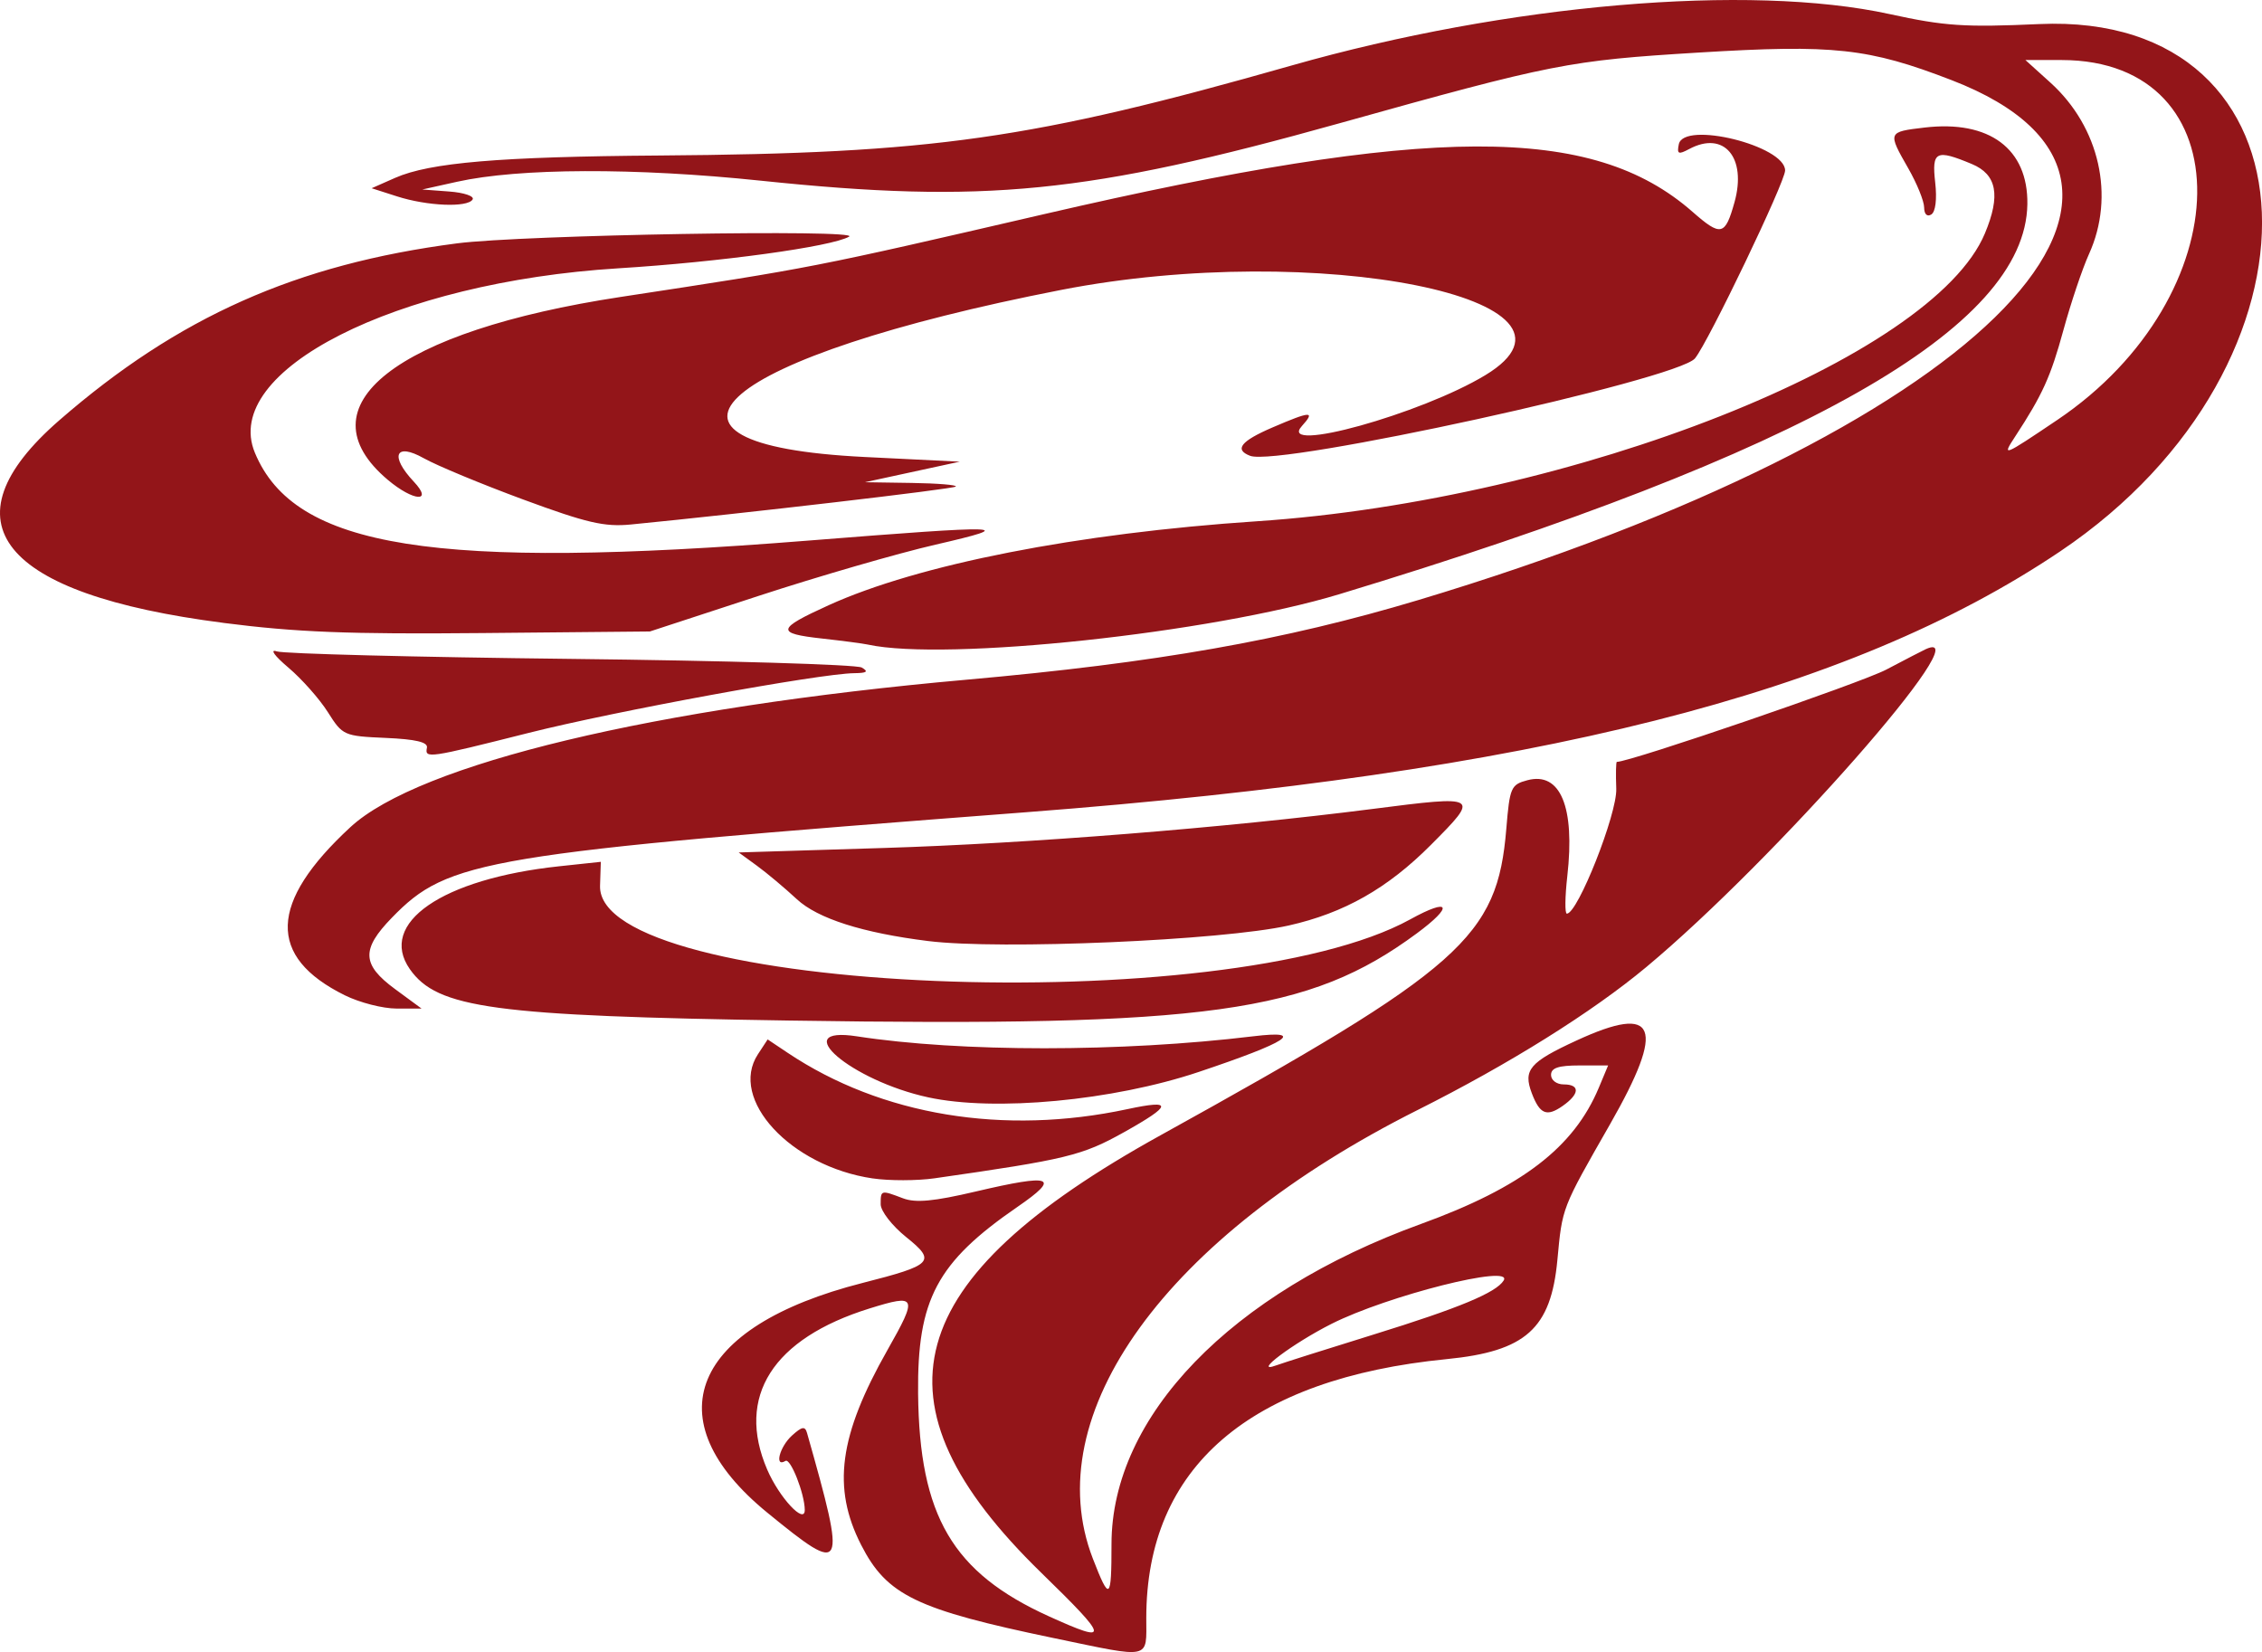 <?xml version="1.0" encoding="UTF-8" standalone="no"?>
<!-- Created with Inkscape (http://www.inkscape.org/) -->

<svg
   version="1.1"
   id="svg1"
   width="114.453"
   height="83.6"
   viewBox="0 0 114.453 83.6"
   sodipodi:docname="Icon_vortox.svg"
   inkscape:version="1.4.2 (ebf0e940d0, 2025-05-08)"
   xmlns:inkscape="http://www.inkscape.org/namespaces/inkscape"
   xmlns:sodipodi="http://sodipodi.sourceforge.net/DTD/sodipodi-0.dtd"
   xmlns="http://www.w3.org/2000/svg"
   xmlns:svg="http://www.w3.org/2000/svg">
  <defs
     id="defs1" />
  <sodipodi:namedview
     id="namedview1"
     pagecolor="#505050"
     bordercolor="#eeeeee"
     borderopacity="1"
     inkscape:showpageshadow="0"
     inkscape:pageopacity="0"
     inkscape:pagecheckerboard="0"
     inkscape:deskcolor="#505050"
     showgrid="false"
     inkscape:zoom="4.2301186"
     inkscape:cx="60.163798"
     inkscape:cy="53.899199"
     inkscape:window-width="1838"
     inkscape:window-height="1011"
     inkscape:window-x="40"
     inkscape:window-y="47"
     inkscape:window-maximized="1"
     inkscape:current-layer="svg1" />
  <path
     style="fill:#931519"
     d="m 53.362,82.902 c -7.01,-1.458 -8.488,-2.172 -9.792,-4.728 -1.475,-2.892 -1.12,-5.529 1.328,-9.848 1.549,-2.733 1.496,-2.859 -0.9,-2.114 -4.904,1.525 -6.768,4.459 -5.179,8.153 0.609,1.417 1.906,2.81 1.901,2.042 -0.006,-0.818 -0.721,-2.638 -0.976,-2.481 -0.576,0.356 -0.3,-0.714 0.331,-1.285 0.504,-0.456 0.659,-0.483 0.759,-0.13 2.011,7.091 1.931,7.253 -2.004,4.039 -5.798,-4.736 -3.86,-9.42 4.811,-11.628 3.573,-0.91 3.744,-1.089 2.213,-2.319 -0.715,-0.574 -1.293,-1.319 -1.293,-1.664 0,-0.725 0.009,-0.727 1.127,-0.302 0.64,0.243 1.551,0.158 3.693,-0.345 3.869,-0.908 4.316,-0.744 2.105,0.777 -4.081,2.808 -5.08,4.683 -5.032,9.444 0.063,6.206 1.744,9.068 6.625,11.281 3.111,1.411 3.067,1.162 -0.387,-2.201 -8.868,-8.634 -7.182,-14.835 6.024,-22.142 15.285,-8.458 17.048,-10.021 17.501,-15.516 0.172,-2.089 0.234,-2.232 1.067,-2.453 1.669,-0.444 2.416,1.35 2.019,4.851 -0.118,1.046 -0.129,1.901 -0.023,1.901 0.551,0 2.548,-5.049 2.5,-6.32 -0.028,-0.748 -0.015,-1.36 0.029,-1.36 0.688,0 12.35,-3.995 13.631,-4.669 0.968,-0.51 1.868,-0.976 2,-1.035 2.883,-1.303 -7.641,10.67 -14.138,16.085 -2.744,2.287 -6.939,4.91 -11.572,7.235 -12.744,6.395 -19.263,15.403 -16.432,22.705 0.846,2.181 0.942,2.106 0.942,-0.737 0,-6.467 6.03,-12.709 15.648,-16.198 5.112,-1.854 7.745,-3.872 9.012,-6.905 l 0.468,-1.12 h -1.444 c -1.07,0 -1.444,0.124 -1.444,0.48 0,0.267 0.284,0.48 0.64,0.48 0.837,0 0.814,0.482 -0.052,1.089 -0.806,0.565 -1.156,0.421 -1.559,-0.637 -0.451,-1.186 -0.121,-1.576 2.268,-2.677 4.067,-1.875 4.524,-0.723 1.686,4.244 -2.453,4.292 -2.41,4.183 -2.662,6.866 -0.326,3.479 -1.601,4.622 -5.601,5.016 -9.991,0.986 -15.2,5.476 -15.2,13.102 0,2.121 0.31,2.053 -4.64,1.023 z m 16.16,-15.377 c 4.301,-1.332 6.179,-2.113 6.559,-2.726 0.527,-0.852 -5.868,0.759 -8.713,2.194 -1.943,0.981 -4.041,2.554 -2.806,2.103 0.352,-0.128 2.584,-0.836 4.96,-1.571 z m -25.366,-7.893 c -4.151,-0.61 -7.295,-4.011 -5.807,-6.282 l 0.493,-0.752 1.02,0.682 c 4.736,3.165 10.921,4.188 17.191,2.844 2.317,-0.497 2.271,-0.201 -0.184,1.171 -2.115,1.183 -2.898,1.373 -9.587,2.331 -0.88,0.126 -2.287,0.128 -3.126,0.005 z m 2.806,-4.104 c -3.9,-0.847 -7.15,-3.633 -3.6,-3.086 5.22,0.805 13.392,0.804 20.045,-0.002 2.715,-0.329 1.773,0.287 -2.76,1.806 -4.342,1.454 -10.316,2.014 -13.685,1.282 z m -7.04,-3.885 c -14.943,-0.232 -17.796,-0.619 -19.184,-2.6 -1.629,-2.326 1.626,-4.572 7.548,-5.206 l 2.114,-0.226 -0.039,1.211 c -0.178,5.479 31.758,6.8 41.001,1.697 2.02,-1.116 2.214,-0.681 0.32,0.717 -5.454,4.025 -10.575,4.735 -31.76,4.407 z m -22.475,-1.278 c -3.94,-1.95 -3.85,-4.691 0.28,-8.507 3.464,-3.201 15.402,-6.06 31.156,-7.461 9.628,-0.856 16.105,-1.998 22.88,-4.032 27.945,-8.391 40.84,-20.966 26.981,-26.311 -4.208,-1.623 -5.954,-1.813 -12.802,-1.394 -6.568,0.402 -7.369,0.559 -18.151,3.573 -12.772,3.57 -18.006,4.089 -29.307,2.909 -6.345,-0.663 -12.223,-0.641 -15.36,0.056 l -1.76,0.391 1.367,0.102 c 0.752,0.056 1.284,0.238 1.181,0.404 -0.258,0.418 -2.294,0.334 -3.828,-0.159 l -1.28,-0.411 1.192,-0.526 c 1.752,-0.772 5.29,-1.072 13.368,-1.13 13.832,-0.101 18.847,-0.815 32,-4.558 10.912,-3.106 23.128,-4.155 30.249,-2.598 2.78,0.608 3.791,0.675 7.561,0.505 14.491,-0.655 15.206,17.167 1.07,26.681 -10.745,7.232 -26.599,11.232 -52.32,13.202 -27.508,2.106 -29.237,2.394 -32.1,5.342 -1.553,1.599 -1.519,2.369 0.163,3.606 l 1.343,0.988 -1.263,-2.6e-4 c -0.695,-1.3e-4 -1.873,-0.302 -2.618,-0.671 z M 104.082,21.26 c 9.338,-6.286 9.495,-18.213 0.239,-18.222 l -1.841,-0.002 1.262,1.14 c 2.495,2.254 3.285,5.755 1.958,8.678 -0.334,0.736 -0.915,2.464 -1.292,3.84 -0.649,2.375 -1.057,3.274 -2.445,5.397 -0.679,1.039 -0.633,1.021 2.118,-0.831 z M 46.962,47.62 c -3.321,-0.414 -5.589,-1.138 -6.646,-2.12 -0.607,-0.563 -1.516,-1.326 -2.021,-1.694 l -0.918,-0.669 7.353,-0.227 c 7.33,-0.227 17.268,-1.021 24.721,-1.975 5.421,-0.694 5.44,-0.683 2.952,1.817 -2.193,2.204 -4.396,3.453 -7.2,4.082 -3.365,0.755 -14.606,1.24 -18.24,0.786 z M 21.602,37.836 c 0.056,-0.281 -0.562,-0.428 -2.085,-0.495 -2.119,-0.093 -2.182,-0.121 -2.928,-1.304 -0.42,-0.665 -1.317,-1.678 -1.995,-2.252 -0.706,-0.598 -0.958,-0.949 -0.592,-0.823 0.352,0.121 7.048,0.292 14.88,0.38 7.832,0.088 14.456,0.285 14.72,0.437 0.359,0.207 0.263,0.279 -0.379,0.286 -1.751,0.02 -12.088,1.916 -16.485,3.025 -5.087,1.282 -5.248,1.305 -5.136,0.745 z m 22.32,-5.217 c -0.264,-0.057 -1.308,-0.194 -2.32,-0.306 -2.358,-0.26 -2.315,-0.486 0.32,-1.684 4.547,-2.067 12.598,-3.647 21.666,-4.251 16.033,-1.068 34.207,-8.253 36.845,-14.567 0.805,-1.926 0.606,-2.982 -0.661,-3.511 -1.817,-0.759 -2.033,-0.65 -1.854,0.935 0.096,0.848 0.017,1.485 -0.199,1.619 -0.212,0.131 -0.358,-0.014 -0.361,-0.358 -0.002,-0.318 -0.362,-1.206 -0.8,-1.972 -1.052,-1.84 -1.049,-1.848 0.819,-2.069 3.282,-0.389 5.246,1.076 5.204,3.879 -0.095,6.263 -11.272,12.599 -34.818,19.736 -6.489,1.967 -19.886,3.4 -23.841,2.55 z M 11.282,31.516 C -0.002,30.065 -2.937,26.435 2.998,21.27 9.016,16.033 15,13.37 23.122,12.315 c 3.313,-0.43 20.517,-0.724 19.84,-0.339 -0.894,0.509 -6.536,1.283 -11.68,1.602 -11.28,0.699 -20.107,5.177 -18.387,9.329 2.003,4.835 9.06,5.957 27.987,4.45 10.062,-0.801 10.729,-0.78 6.453,0.204 -1.907,0.439 -5.939,1.607 -8.96,2.596 l -5.493,1.798 -8.48,0.08 c -6.765,0.064 -9.418,-0.041 -13.12,-0.517 z m 15.2,-6.236 c -2.112,-0.78 -4.38,-1.721 -5.04,-2.092 -1.44,-0.809 -1.732,-0.121 -0.504,1.186 1.005,1.07 -0.017,1.001 -1.311,-0.088 -4.436,-3.733 0.393,-7.527 11.79,-9.262 9.758,-1.486 9.645,-1.464 21.443,-4.195 19.542,-4.523 27.721,-4.551 32.776,-0.113 1.441,1.265 1.651,1.218 2.125,-0.477 0.635,-2.267 -0.53,-3.64 -2.288,-2.699 -0.55,0.294 -0.63,0.258 -0.528,-0.24 0.243,-1.196 5.378,0.071 5.378,1.327 0,0.583 -3.886,8.688 -4.56,9.508 -0.883,1.077 -21.043,5.493 -22.508,4.931 -0.816,-0.313 -0.477,-0.744 1.127,-1.434 1.942,-0.836 2.192,-0.848 1.492,-0.074 -1.289,1.424 6.04,-0.609 9.285,-2.576 6.344,-3.845 -8.536,-6.833 -21.468,-4.311 -17.295,3.373 -22.535,7.836 -9.929,8.455 l 4.8,0.236 -2.4,0.52 -2.4,0.52 2.373,0.036 c 1.305,0.02 2.307,0.102 2.225,0.184 -0.123,0.123 -10.748,1.363 -16.439,1.919 -1.336,0.13 -2.234,-0.078 -5.44,-1.262 z"
     id="path1" />
</svg>
